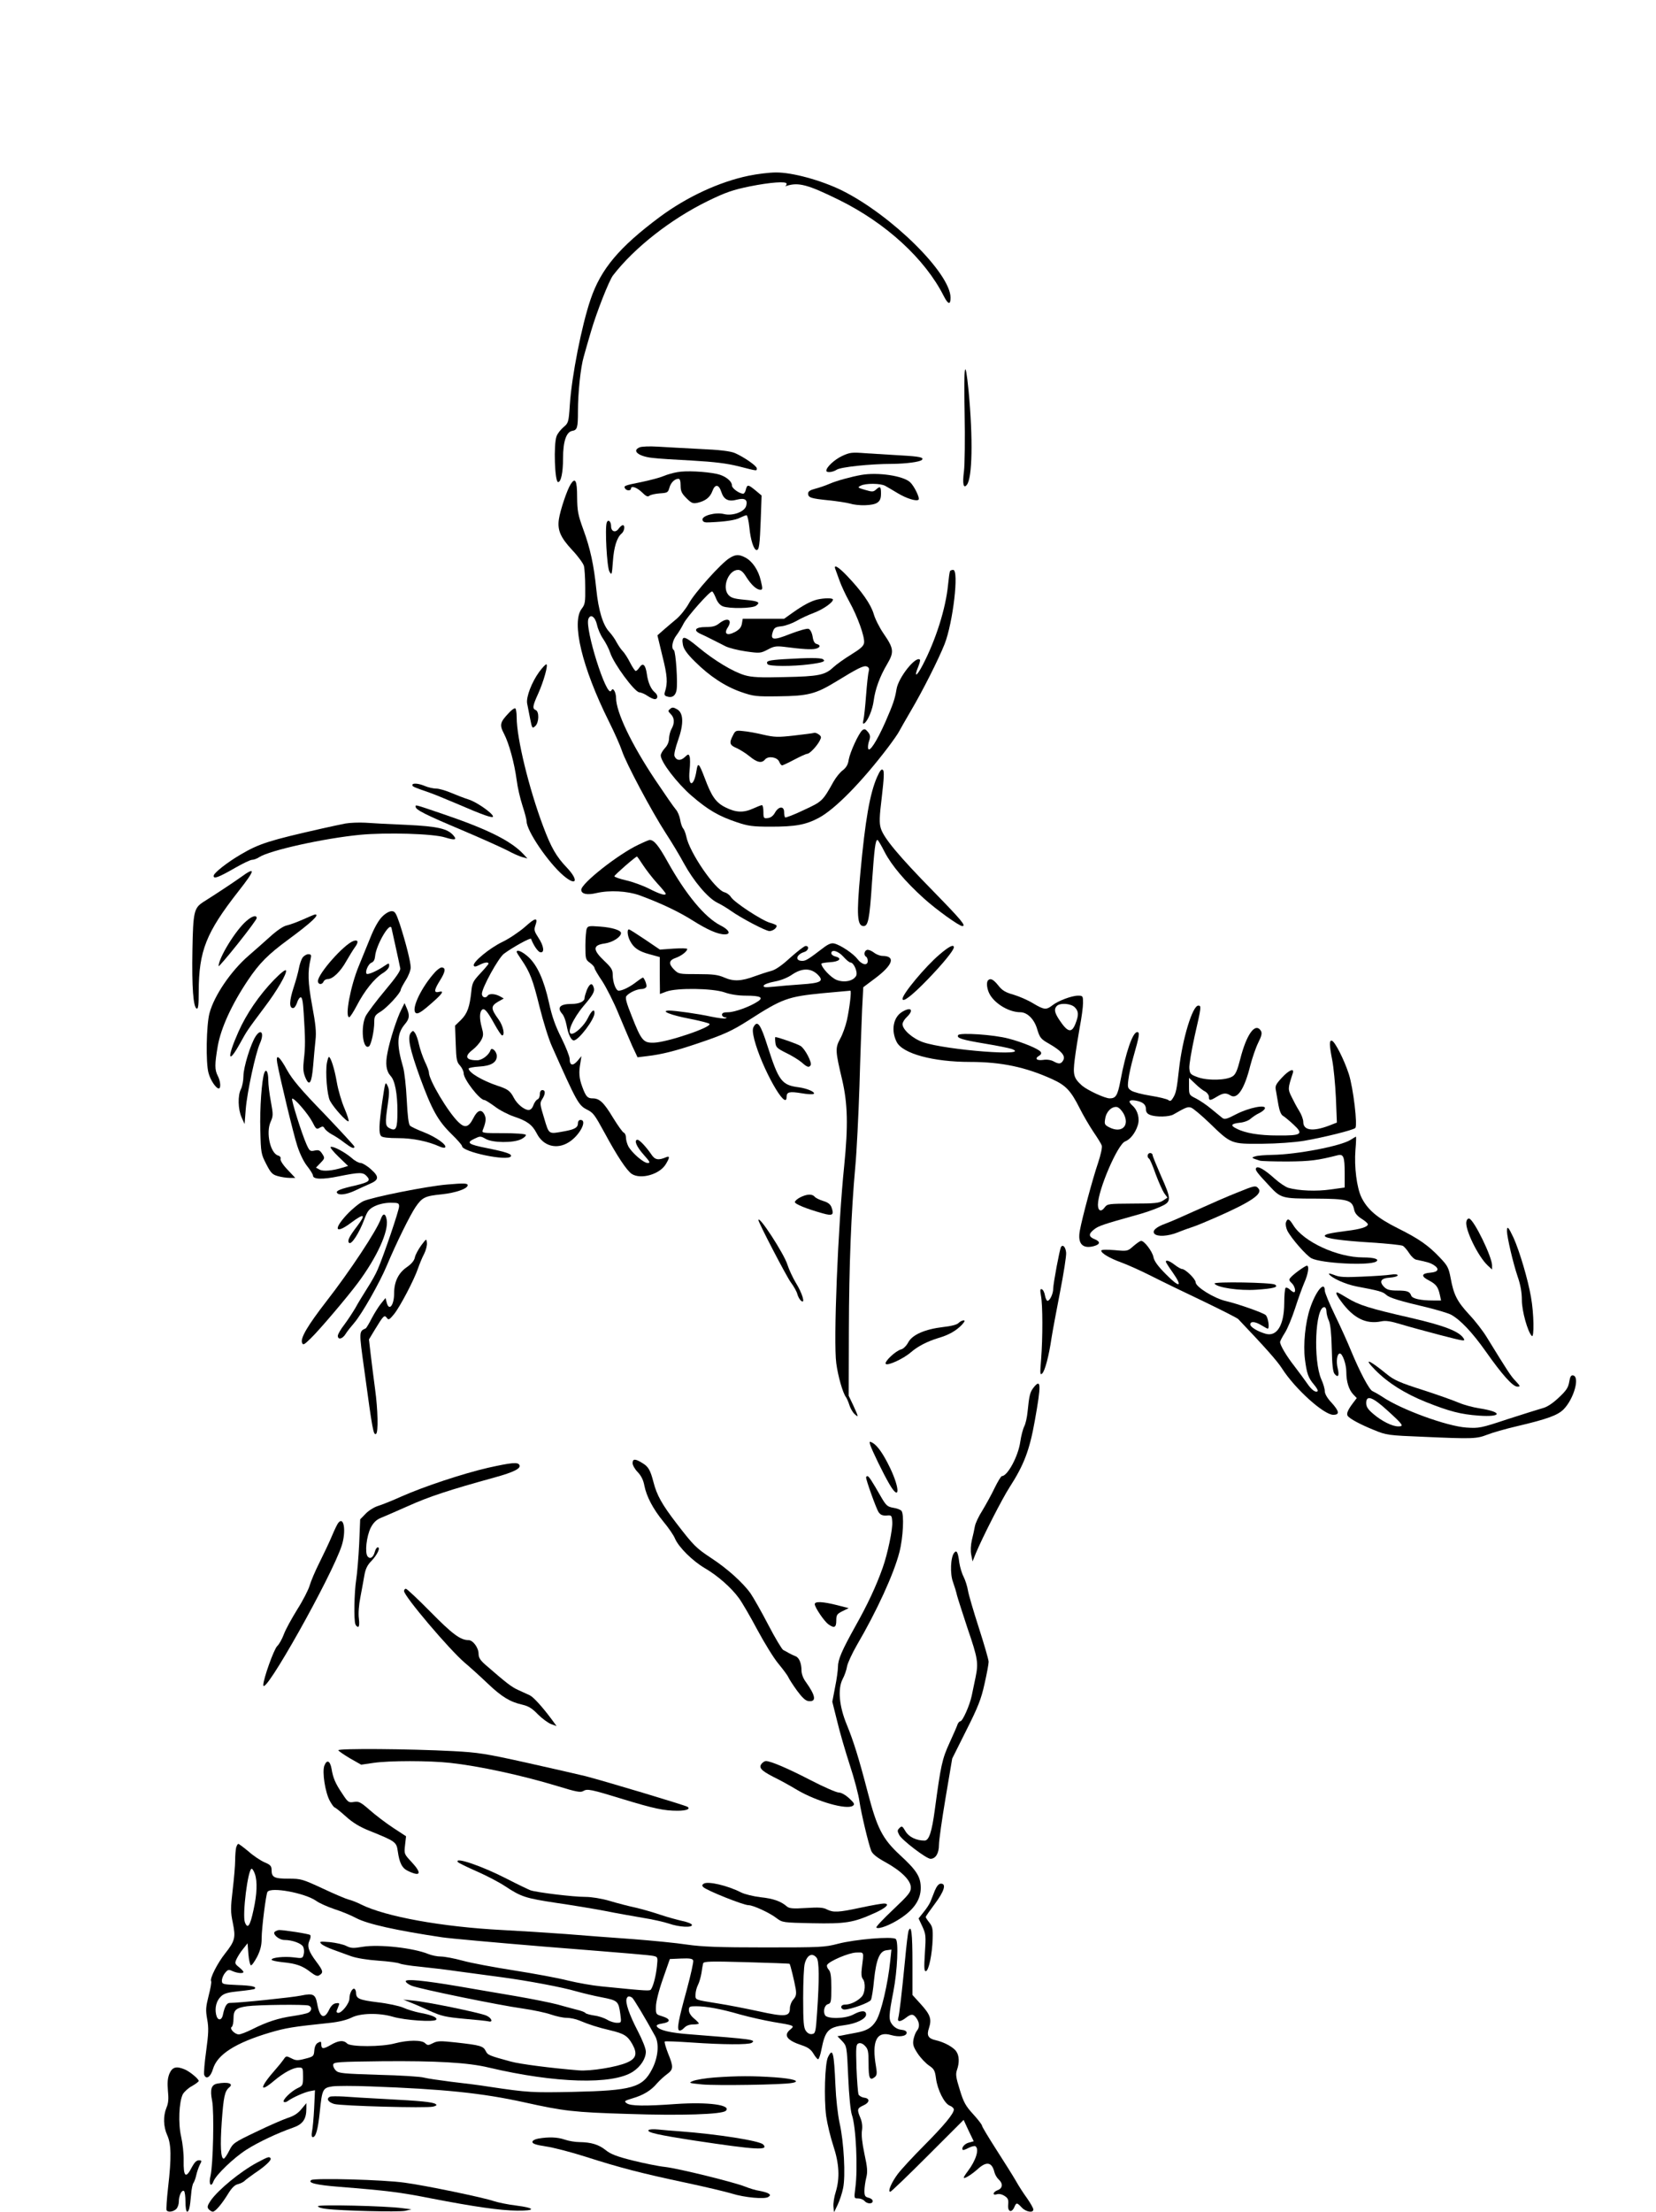 <?xml version="1.0" standalone="no"?>
<!DOCTYPE svg PUBLIC "-//W3C//DTD SVG 20010904//EN"
 "http://www.w3.org/TR/2001/REC-SVG-20010904/DTD/svg10.dtd">
<svg version="1.0" xmlns="http://www.w3.org/2000/svg"
 width="1000pt" height="1335pt" viewBox="0 0 1000 1335"
 preserveAspectRatio="xMidYMid meet">

<g transform="translate(0,1335) scale(0.1,-0.1)"
fill="#000000" stroke="none">
<path d="M4520 12289 c-178 -37 -373 -128 -535 -248 -246 -183 -357 -315 -419
-499 -53 -155 -114 -463 -125 -636 -7 -106 -9 -110 -39 -135 -17 -15 -36 -39
-41 -54 -19 -49 -11 -277 9 -277 18 0 30 59 30 143 0 101 19 159 55 166 31 5
35 19 35 119 0 112 16 265 35 329 7 27 27 95 44 153 31 108 109 308 133 338
129 167 348 339 573 449 109 53 151 67 253 88 125 25 222 32 222 16 0 -5 -3
-11 -7 -14 -5 -2 -1 -2 7 1 71 23 128 8 315 -84 285 -140 521 -357 634 -581
26 -51 41 -55 41 -10 0 147 -356 498 -655 647 -126 62 -302 110 -400 109 -38
0 -113 -9 -165 -20z"/>
<path d="M5825 10860 c3 -157 1 -316 -4 -355 -10 -75 -3 -107 17 -82 34 40 38
281 11 567 -21 212 -30 164 -24 -130z"/>
<path d="M3863 10650 c-50 -20 -8 -55 77 -64 30 -4 138 -11 239 -16 137 -8
210 -17 282 -35 114 -29 109 -29 109 -12 0 15 -80 70 -134 93 -28 11 -92 19
-210 24 -94 5 -209 11 -256 14 -47 3 -95 1 -107 -4z"/>
<path d="M5084 10597 c-46 -22 -94 -67 -94 -88 0 -14 39 -10 63 6 25 16 200
35 337 35 84 1 165 12 177 24 15 15 -16 21 -125 27 -64 4 -160 10 -212 13 -88
7 -99 5 -146 -17z"/>
<path d="M4090 10500 c-25 -4 -63 -15 -84 -24 -21 -9 -81 -25 -134 -36 -101
-20 -108 -23 -97 -39 8 -14 35 -14 35 -1 0 20 35 9 67 -22 24 -24 35 -29 45
-20 8 6 36 12 63 14 45 3 49 5 57 33 8 31 32 55 55 55 9 0 13 -14 13 -41 0
-33 6 -47 35 -76 30 -30 39 -34 67 -28 48 11 76 33 90 71 16 44 39 41 54 -6
15 -46 43 -60 94 -46 48 12 66 0 56 -37 -9 -36 -81 -63 -134 -50 -51 13 -135
-10 -130 -35 3 -13 13 -17 43 -15 95 4 156 13 184 28 17 8 34 15 39 15 5 0 13
-33 17 -72 7 -77 27 -138 44 -138 15 0 19 29 25 187 l5 142 -37 31 c-44 36
-50 37 -58 5 -3 -14 -10 -25 -16 -25 -23 0 -68 32 -68 49 0 27 -40 59 -90 70
-69 15 -190 21 -240 11z"/>
<path d="M5200 10483 c-61 -11 -149 -35 -190 -53 -25 -11 -64 -24 -87 -30 -31
-8 -43 -16 -43 -29 0 -25 17 -30 124 -41 50 -5 107 -14 126 -19 52 -16 142
-14 168 5 16 11 22 25 22 55 0 43 -5 47 -31 23 -15 -13 -22 -14 -65 -1 -45 13
-47 15 -27 25 29 16 122 15 149 -1 12 -6 46 -27 75 -44 53 -32 114 -51 126
-39 9 9 -26 82 -51 105 -41 39 -195 62 -296 44z"/>
<path d="M3446 10427 c-21 -32 -63 -156 -71 -211 -10 -66 10 -111 81 -187 35
-37 66 -80 70 -95 4 -15 8 -73 8 -129 1 -90 -1 -103 -21 -129 -64 -82 2 -356
164 -681 33 -66 68 -145 78 -175 23 -73 181 -369 264 -497 36 -55 86 -138 110
-183 59 -108 144 -209 201 -238 25 -12 63 -35 85 -51 61 -43 209 -121 231
-121 20 0 44 17 44 32 0 4 -18 12 -40 18 -48 13 -215 122 -236 155 -8 13 -26
26 -39 29 -57 15 -213 242 -231 338 -4 18 -12 40 -19 48 -7 8 -15 33 -18 54
-4 21 -15 48 -26 60 -11 12 -67 93 -126 181 -143 215 -235 407 -235 494 0 14
-5 33 -10 41 -9 13 -11 13 -20 0 -27 -43 -159 375 -137 434 13 33 41 13 52
-35 5 -25 22 -64 37 -85 15 -22 35 -60 43 -85 23 -68 145 -233 175 -238 14 -1
37 -12 51 -22 15 -10 34 -19 43 -19 20 0 21 24 0 41 -23 19 -41 59 -48 111 -8
56 -24 70 -44 40 -8 -12 -18 -22 -23 -22 -5 0 -20 23 -34 50 -14 28 -34 59
-45 70 -10 10 -26 34 -36 52 -9 18 -29 47 -44 63 -39 41 -66 130 -79 257 -15
147 -36 246 -79 363 -32 88 -36 111 -37 194 0 101 -11 122 -39 78z"/>
<path d="M3664 10196 c-12 -32 1 -270 16 -296 14 -24 15 -21 21 60 6 88 24
145 52 169 18 14 23 51 8 51 -6 0 -17 -10 -25 -21 -19 -27 -46 -18 -46 15 0
29 -18 44 -26 22z"/>
<path d="M4405 9981 c-50 -30 -212 -211 -245 -273 -17 -31 -51 -74 -76 -95
-25 -21 -61 -51 -80 -68 l-34 -30 30 -125 c30 -118 33 -163 15 -217 -5 -16 -2
-23 13 -27 30 -10 50 3 57 36 9 40 -4 236 -16 244 -17 10 -9 57 15 88 13 17
33 50 45 74 21 40 155 192 171 192 4 0 14 -18 23 -40 10 -26 25 -43 42 -50 41
-15 178 -13 201 4 28 21 14 28 -73 36 -63 6 -80 12 -96 31 -38 47 3 149 60
149 16 0 31 -12 49 -42 31 -49 62 -77 85 -78 15 0 15 6 3 56 -14 62 -51 117
-94 139 -38 20 -59 19 -95 -4z"/>
<path d="M5045 9913 c4 -10 15 -41 25 -69 10 -28 36 -85 59 -126 50 -90 93
-211 89 -247 -2 -20 -20 -36 -78 -72 -41 -25 -90 -60 -108 -77 -50 -47 -89
-55 -294 -59 -149 -4 -198 -1 -240 11 -72 21 -186 90 -282 170 -85 71 -103 73
-92 13 5 -25 25 -54 72 -100 88 -88 182 -150 279 -184 75 -26 90 -28 228 -26
176 2 222 14 341 86 137 84 171 101 190 94 13 -5 16 -13 12 -30 -4 -12 -11
-77 -16 -143 -5 -67 -12 -134 -16 -149 -5 -20 -4 -26 5 -21 21 13 50 82 57
137 9 69 37 146 81 220 43 73 41 94 -21 184 -25 36 -52 90 -60 119 -17 58 -73
138 -160 229 -54 57 -85 74 -71 40z"/>
<path d="M5737 9903 c-3 -5 -8 -42 -12 -83 -14 -143 -74 -333 -153 -484 -37
-71 -55 -78 -27 -10 8 20 13 39 10 42 -24 25 -129 -106 -141 -177 -10 -61 -21
-92 -68 -200 -52 -117 -98 -188 -104 -158 -2 10 1 31 7 47 8 24 6 34 -8 52
-15 18 -21 20 -34 10 -22 -19 -74 -132 -82 -178 -4 -29 -15 -47 -35 -63 -16
-11 -41 -42 -56 -68 -67 -120 -69 -121 -181 -173 -58 -28 -109 -47 -112 -44
-3 3 -6 18 -6 32 0 38 -33 36 -55 -3 -11 -20 -26 -31 -43 -33 -25 -3 -27 -1
-27 37 0 23 -4 41 -9 41 -5 0 -28 -9 -52 -20 -59 -27 -105 -25 -167 6 -59 29
-85 66 -127 179 -34 89 -41 96 -49 44 -16 -102 -52 -102 -42 0 4 37 4 75 0 85
-6 16 -8 15 -30 -5 -25 -23 -50 -20 -61 7 -4 10 6 52 21 94 36 101 34 167 -6
189 -21 12 -29 13 -41 2 -14 -11 -14 -14 4 -32 22 -22 24 -54 4 -89 -8 -14
-14 -39 -15 -57 0 -20 -9 -42 -25 -59 -14 -15 -25 -35 -25 -44 0 -39 99 -168
187 -244 100 -86 164 -123 275 -160 66 -22 94 -26 202 -26 148 0 211 11 290
53 98 52 259 216 418 425 30 40 62 85 69 100 8 15 40 71 71 124 69 117 165
307 202 400 51 130 88 448 52 448 -8 0 -17 -3 -19 -7z"/>
<path d="M4935 9731 c-40 -10 -86 -35 -148 -79 l-52 -37 -125 0 -125 0 -5 -30
c-4 -22 -15 -35 -42 -50 -48 -25 -69 -11 -43 28 30 47 -2 63 -51 25 -22 -18
-42 -23 -84 -23 -61 0 -76 -20 -30 -41 14 -6 45 -21 70 -34 25 -12 61 -31 81
-41 20 -10 75 -24 123 -31 85 -12 89 -11 132 11 36 20 52 22 96 17 116 -15
168 -18 193 -12 29 7 33 22 6 29 -12 3 -20 17 -24 45 -4 23 -14 42 -24 46 -9
4 -57 -10 -110 -30 -103 -41 -123 -39 -106 13 8 24 16 29 54 33 24 3 64 18 89
32 25 15 71 36 103 48 56 21 117 63 117 81 0 10 -51 10 -95 0z"/>
<path d="M4733 9371 c-93 -6 -110 -11 -98 -30 8 -14 153 -14 253 -1 82 11 101
18 81 31 -15 9 -86 9 -236 0z"/>
<path d="M3255 9293 c-44 -61 -78 -149 -72 -188 3 -16 11 -58 18 -92 12 -60
13 -62 31 -46 23 20 25 88 3 97 -21 8 -19 25 14 97 34 75 63 179 50 179 -5 0
-25 -21 -44 -47z"/>
<path d="M3073 9047 c-54 -57 -58 -72 -29 -127 30 -58 62 -175 76 -279 5 -42
21 -111 35 -154 14 -43 25 -85 25 -95 0 -57 130 -248 222 -327 80 -68 95 -30
20 49 -63 66 -94 120 -142 248 -86 229 -160 532 -160 658 0 27 -4 51 -8 54 -5
3 -23 -9 -39 -27z"/>
<path d="M4426 8911 c-24 -45 -20 -59 21 -76 20 -9 56 -31 79 -50 46 -38 74
-44 94 -19 20 23 73 14 85 -13 5 -13 13 -23 18 -23 4 0 38 16 74 35 36 19 71
35 78 35 14 0 58 46 75 79 11 21 10 26 -6 38 -10 7 -23 12 -29 9 -6 -2 -60 -9
-121 -16 -96 -11 -118 -10 -184 5 -41 10 -96 20 -122 22 -44 5 -48 3 -62 -26z"/>
<path d="M5296 8659 c-43 -99 -71 -255 -101 -583 -23 -247 -19 -316 20 -316
27 0 36 41 50 255 15 214 21 265 34 265 3 0 23 -33 43 -73 42 -81 125 -179
237 -280 74 -67 213 -167 232 -167 25 0 -6 37 -174 209 -207 211 -301 323
-318 381 -10 32 -9 68 6 190 13 112 15 154 7 162 -9 9 -18 -3 -36 -43z"/>
<path d="M2490 8611 c0 -9 10 -13 105 -46 28 -10 102 -40 165 -67 157 -68 222
-91 217 -75 -7 22 -101 87 -147 101 -25 8 -72 26 -105 40 -33 14 -74 26 -91
26 -17 0 -48 7 -67 15 -40 17 -77 20 -77 6z"/>
<path d="M2510 8480 c0 -18 59 -48 280 -141 118 -50 242 -106 275 -123 33 -18
74 -36 90 -40 l30 -8 -25 27 c-74 79 -216 150 -484 241 -179 61 -166 57 -166
44z"/>
<path d="M2085 8379 c-27 -5 -90 -19 -140 -30 -319 -72 -379 -91 -490 -156
-84 -49 -165 -113 -165 -130 0 -20 28 -10 129 48 47 27 93 49 103 49 10 0 30
7 43 16 63 41 391 114 610 135 159 15 442 7 513 -16 59 -18 73 -15 51 11 -35
42 -95 56 -283 65 -99 4 -212 10 -251 13 -38 2 -92 0 -120 -5z"/>
<path d="M3855 8251 c-121 -57 -345 -233 -345 -272 0 -25 35 -33 90 -20 81 19
188 13 261 -13 126 -46 234 -97 320 -151 90 -57 154 -85 195 -85 41 0 27 28
-27 55 -93 48 -207 185 -318 384 -55 99 -82 131 -108 131 -4 0 -35 -13 -68
-29z m28 -123 c19 -29 57 -78 85 -109 29 -31 52 -60 52 -63 0 -14 -34 -4 -99
29 -37 19 -100 42 -140 51 -39 9 -71 20 -71 25 0 7 128 119 137 119 1 0 18
-24 36 -52z"/>
<path d="M1454 8055 c-45 -32 -146 -99 -227 -150 -55 -36 -61 -58 -65 -290 -4
-224 5 -346 26 -353 9 -3 12 23 12 105 1 244 45 354 239 602 104 132 107 153
15 86z"/>
<path d="M2307 7816 c-21 -21 -47 -67 -69 -122 -20 -49 -52 -127 -71 -174 -50
-120 -86 -310 -58 -310 5 0 25 31 45 69 47 91 107 165 156 196 25 15 40 33 40
45 0 19 -1 18 -34 -4 -41 -28 -95 -51 -102 -44 -11 12 10 60 29 67 13 5 20 18
22 38 5 66 88 210 99 172 3 -14 46 -207 53 -244 3 -14 -26 -55 -93 -135 -53
-63 -104 -132 -115 -152 -33 -65 -19 -208 19 -184 13 8 32 94 32 146 0 35 4
43 39 64 40 25 121 113 121 132 0 5 14 31 30 57 17 26 30 61 30 77 0 33 -28
145 -66 263 -23 67 -29 77 -49 77 -14 0 -39 -14 -58 -34z"/>
<path d="M1830 7800 c-36 -16 -80 -32 -98 -36 -21 -4 -59 -30 -101 -68 -37
-33 -95 -85 -129 -114 -107 -92 -209 -242 -237 -348 -19 -71 -23 -299 -6 -360
11 -43 45 -94 62 -94 14 0 11 44 -6 76 -19 37 -19 69 0 180 19 108 84 251 182
397 69 103 122 156 243 245 140 103 193 153 163 152 -5 0 -37 -14 -73 -30z"/>
<path d="M1487 7790 c-65 -56 -167 -223 -167 -272 0 -5 52 55 115 134 63 79
115 149 115 156 0 21 -28 13 -63 -18z"/>
<path d="M3170 7755 c-36 -31 -97 -72 -137 -91 -75 -36 -179 -121 -172 -142 3
-9 11 -8 33 3 30 16 56 20 56 8 0 -3 -22 -29 -49 -58 -44 -47 -50 -58 -55
-111 -10 -93 -24 -132 -62 -170 l-36 -35 4 -109 c3 -96 6 -111 26 -132 12 -14
22 -35 22 -47 0 -36 97 -161 125 -161 6 0 34 -18 63 -39 28 -22 81 -49 116
-61 79 -26 110 -49 137 -101 39 -78 122 -100 195 -53 66 42 113 134 69 134 -8
0 -15 -8 -15 -19 0 -27 -18 -38 -84 -50 -95 -17 -90 -21 -120 79 -26 85 -27
92 -12 115 20 31 21 55 1 55 -9 0 -15 -9 -15 -25 0 -14 -6 -28 -14 -31 -8 -3
-19 -19 -25 -35 -6 -18 -17 -29 -29 -29 -26 0 -69 35 -89 73 -21 41 -36 53
-98 73 -93 31 -175 80 -175 104 0 4 29 10 64 12 71 4 106 25 106 63 0 29 -31
57 -38 36 -10 -30 -51 -61 -81 -61 -69 0 -79 24 -26 64 19 15 42 41 51 58 14
26 14 37 3 77 -14 51 -14 90 1 105 14 14 32 -6 75 -84 21 -38 42 -70 47 -70
19 0 6 59 -21 96 -47 65 -48 80 -6 106 l37 21 -23 13 c-29 16 -65 18 -74 4
-11 -18 -35 -11 -35 11 0 36 99 216 133 242 54 40 161 99 164 90 13 -36 41
-79 56 -81 27 -5 21 39 -12 88 -24 37 -27 47 -19 71 19 54 2 52 -62 -6z"/>
<path d="M3543 7744 c-4 -10 -8 -56 -8 -102 0 -80 1 -85 28 -104 15 -11 27
-25 27 -31 0 -6 21 -42 47 -80 25 -39 70 -127 98 -196 29 -69 66 -157 83 -195
l32 -68 57 7 c88 10 174 32 307 77 160 54 205 75 306 139 205 132 237 143 449
164 89 8 164 15 166 15 8 0 -5 -106 -21 -179 -8 -35 -26 -86 -41 -112 -30 -56
-29 -72 13 -249 33 -143 36 -275 12 -515 -38 -370 -66 -1064 -48 -1194 10 -77
40 -182 59 -205 4 -6 14 -27 20 -47 6 -20 21 -45 31 -54 26 -24 25 -19 -7 51
l-28 59 1 390 c1 399 14 720 39 995 8 85 19 304 25 485 5 182 13 390 16 463
l7 133 76 57 c104 79 120 131 40 132 -15 0 -38 9 -53 21 -15 11 -33 18 -41 15
-17 -6 -20 -32 -5 -41 6 -3 10 -15 10 -26 0 -30 -36 -23 -62 12 -24 32 -102
85 -141 94 -16 4 -35 -3 -66 -27 -89 -68 -105 -78 -126 -78 -47 0 -37 39 13
54 24 8 31 36 7 36 -8 0 -49 -32 -92 -70 -52 -48 -90 -74 -117 -81 -23 -6 -66
-20 -96 -31 -83 -31 -130 -33 -185 -9 -39 17 -68 21 -162 21 -113 0 -115 0
-144 29 -34 35 -30 55 14 70 33 12 67 39 67 53 0 4 -37 5 -82 2 l-83 -6 -90
61 c-49 33 -93 61 -97 61 -13 0 -9 -39 6 -68 22 -43 51 -64 118 -82 l62 -17 0
-111 c1 -62 1 -112 1 -112 0 0 18 7 40 15 64 23 277 20 350 -5 36 -13 85 -20
129 -20 88 0 109 -11 72 -35 -46 -31 -140 -65 -178 -65 -27 0 -38 -4 -38 -15
0 -8 8 -15 18 -16 12 0 13 -2 3 -6 -7 -3 -45 2 -85 10 -81 18 -219 37 -256 37
-56 -1 12 -28 123 -49 61 -12 116 -26 121 -31 19 -19 -255 -112 -337 -114 -62
-1 -74 12 -132 160 -33 82 -41 112 -32 122 16 20 63 42 91 42 13 0 26 6 29 13
4 10 -7 42 -19 56 -2 2 -20 -10 -41 -26 -40 -31 -85 -53 -107 -53 -17 0 -36
51 -36 97 0 29 -9 43 -49 81 -73 69 -73 97 1 107 48 7 98 39 98 63 0 17 -55
34 -127 39 -65 5 -73 4 -80 -13z m1550 -169 c17 -19 36 -35 43 -35 20 0 45
-59 34 -80 -17 -32 -72 -43 -118 -25 -35 14 -92 75 -92 98 0 3 23 7 52 9 56 3
76 23 34 34 -14 3 -26 12 -26 20 0 26 42 14 73 -21z m-154 -109 c38 -39 18
-50 -102 -58 -56 -4 -131 -10 -166 -14 -51 -5 -63 -4 -59 7 2 7 32 18 65 24
38 7 79 23 109 44 59 39 112 38 153 -3z"/>
<path d="M2134 7670 c-59 -22 -214 -198 -214 -242 0 -22 25 -24 34 -3 3 8 14
15 25 15 30 0 77 45 112 108 18 31 41 69 52 84 24 32 20 48 -9 38z"/>
<path d="M5673 7588 c-85 -72 -223 -238 -223 -267 0 -25 58 20 151 116 92 95
159 177 159 195 0 20 -30 5 -87 -44z"/>
<path d="M3120 7604 c0 -3 13 -24 29 -47 52 -76 69 -122 109 -284 22 -88 55
-195 75 -239 149 -334 160 -355 210 -381 40 -20 46 -28 109 -143 75 -139 133
-226 163 -246 54 -35 168 -3 205 58 25 41 25 52 3 43 -47 -20 -68 -17 -90 17
-30 44 -71 88 -83 88 -24 0 -6 -42 36 -89 39 -44 43 -51 25 -51 -25 0 -96 62
-117 101 -8 16 -14 39 -14 52 0 14 -6 27 -13 30 -7 2 -36 43 -65 90 -56 93
-82 117 -123 117 -31 0 -41 10 -63 70 -19 51 -22 87 -11 145 l6 40 -24 -29
c-28 -32 -47 -28 -47 12 0 15 -23 72 -50 127 -37 73 -57 130 -75 213 -30 136
-71 227 -125 276 -35 32 -70 47 -70 30z"/>
<path d="M1826 7568 c-8 -13 -17 -41 -21 -63 -4 -22 -18 -74 -32 -116 -26 -80
-28 -124 -3 -124 8 0 18 15 24 33 5 17 15 32 22 32 9 0 14 -28 18 -97 10 -155
10 -203 1 -278 -6 -56 -4 -78 9 -109 24 -57 38 -35 47 71 4 49 10 117 14 153
6 51 1 97 -20 210 -26 141 -28 205 -9 283 5 23 3 27 -15 27 -11 0 -27 -10 -35
-22z"/>
<path d="M2628 7483 c-81 -88 -145 -220 -119 -246 12 -12 36 3 109 68 55 49
65 66 33 58 -32 -8 -31 10 6 69 34 54 36 78 9 78 -7 0 -24 -12 -38 -27z"/>
<path d="M1654 7435 c-89 -92 -167 -206 -215 -315 -70 -158 -63 -201 11 -67
41 75 44 79 148 218 75 99 136 204 129 221 -3 8 -32 -15 -73 -57z"/>
<path d="M5967 7433 c-13 -12 -7 -58 12 -89 35 -57 117 -104 182 -104 43 0 86
-43 103 -105 15 -48 21 -57 69 -84 75 -43 102 -73 88 -100 -13 -24 -26 -26
-60 -7 -15 8 -40 12 -63 8 -40 -5 -52 9 -22 26 10 6 14 14 9 22 -11 18 -110
59 -195 81 -90 24 -294 37 -304 21 -11 -18 21 -28 164 -52 74 -12 146 -27 160
-32 125 -47 -396 -7 -536 41 -63 22 -124 76 -124 109 0 10 11 29 25 42 45 43
28 65 -26 33 -55 -32 -70 -113 -34 -183 36 -70 220 -120 443 -120 189 0 335
-31 496 -104 83 -38 112 -69 166 -176 21 -42 58 -105 82 -141 24 -35 47 -72
51 -83 4 -11 -5 -53 -22 -105 -32 -93 -96 -331 -110 -408 -15 -79 15 -113 84
-95 39 11 42 27 5 42 -37 15 -38 32 -3 59 25 21 59 32 249 85 50 13 116 36
147 50 73 32 73 42 7 190 -27 62 -50 118 -50 124 0 7 -7 12 -15 12 -16 0 -21
-25 -6 -34 5 -3 23 -45 40 -94 18 -48 41 -99 51 -114 l20 -27 -27 -18 c-23
-15 -51 -18 -181 -18 -150 -1 -154 -1 -172 -24 -21 -29 -40 -20 -40 17 0 88
119 365 164 382 30 11 62 51 76 96 14 40 1 91 -30 119 -30 27 -24 38 16 32 45
-8 64 -23 64 -53 0 -17 8 -28 26 -34 35 -14 115 -12 140 3 75 43 86 48 107 41
12 -4 62 -46 112 -94 130 -126 129 -125 315 -124 94 1 194 8 255 18 112 19
295 64 309 77 15 14 -12 242 -39 326 -28 86 -83 195 -102 201 -17 5 -16 -26 2
-118 8 -41 18 -143 22 -226 l6 -150 -46 -18 c-100 -38 -157 -30 -157 22 0 15
-11 45 -25 67 -14 22 -34 60 -46 85 -23 46 -22 51 8 143 10 32 -24 18 -67 -29
-37 -40 -41 -50 -35 -77 3 -18 10 -57 15 -87 6 -34 16 -59 27 -65 9 -5 38 -29
63 -52 64 -59 51 -68 -93 -67 -112 0 -197 14 -249 41 -40 19 -35 30 18 36 25
2 55 13 67 25 12 10 35 26 51 33 16 8 32 20 34 28 9 26 -96 5 -172 -34 -57
-30 -71 -34 -85 -23 -9 7 -38 31 -66 54 -27 23 -69 51 -92 63 -42 21 -43 22
-43 73 l0 52 38 -36 c20 -20 47 -41 60 -47 12 -7 22 -21 22 -31 0 -25 7 -25
48 0 38 23 55 25 82 8 42 -27 85 39 120 180 12 46 33 108 48 138 21 42 24 58
16 72 -34 53 -87 -21 -125 -172 -17 -67 -28 -92 -46 -103 -36 -24 -148 -27
-208 -6 -47 17 -50 21 -53 55 -2 20 13 107 32 194 41 178 41 184 22 184 -35 0
-96 -202 -116 -381 -14 -125 -18 -147 -37 -177 -11 -18 -17 -21 -28 -12 -8 6
-56 18 -107 26 -51 8 -104 22 -117 31 -21 14 -23 20 -17 67 3 28 17 89 30 136
37 130 40 150 23 150 -27 0 -69 -122 -101 -293 -17 -90 -28 -107 -65 -107 -29
0 -134 49 -167 77 -50 45 -56 64 -44 159 6 49 20 135 30 192 11 57 20 123 20
148 0 42 -1 44 -30 44 -38 0 -121 -31 -156 -59 -36 -28 -49 -27 -116 13 -31
19 -84 42 -118 52 -49 14 -68 25 -92 56 -30 37 -47 45 -61 31z m523 -163 c24
-24 25 -47 4 -100 -23 -58 -47 -52 -98 25 -29 44 -32 65 -14 83 20 20 85 15
108 -8z m295 -642 c39 -73 -11 -121 -86 -83 -29 15 -31 20 -25 53 6 42 39 74
70 70 12 -2 29 -19 41 -40z"/>
<path d="M3544 7375 c-7 -19 -14 -41 -14 -49 0 -21 -32 -36 -79 -36 -70 0 -90
-22 -55 -61 9 -10 20 -40 25 -66 10 -57 28 -93 44 -93 29 0 125 127 125 165 0
29 -18 15 -40 -30 -21 -44 -74 -95 -98 -95 -33 0 7 91 73 169 57 67 68 87 60
111 -9 30 -24 24 -41 -15z"/>
<path d="M2423 7255 c-26 -51 -69 -183 -83 -259 -14 -68 -8 -111 19 -141 26
-27 41 -108 41 -213 0 -104 -8 -121 -44 -104 -30 14 -32 27 -14 148 10 68 9
88 -2 111 -13 27 -14 22 -31 -92 -21 -146 -23 -197 -7 -213 8 -8 45 -12 103
-12 87 0 179 -19 248 -50 15 -7 30 -10 35 -6 13 14 -55 63 -127 91 -39 15 -77
33 -85 40 -9 9 -15 60 -20 159 -4 81 -14 168 -22 195 -40 137 -38 201 11 259
28 33 30 53 11 97 l-13 30 -20 -40z"/>
<path d="M4551 7152 c-8 -14 -6 -36 4 -77 45 -172 195 -438 195 -346 0 30 17
34 90 22 35 -6 67 -8 73 -4 15 9 -37 33 -90 40 -102 13 -121 38 -188 248 -42
133 -61 159 -84 117z"/>
<path d="M2481 7116 c-22 -26 -7 -98 56 -272 71 -193 107 -259 191 -341 34
-33 62 -65 62 -71 0 -35 276 -93 295 -62 8 14 -27 26 -141 49 -116 23 -131 33
-80 57 35 17 38 17 68 0 41 -25 170 -26 216 -2 18 9 30 21 27 26 -4 6 -64 10
-137 10 -120 0 -130 1 -123 18 19 47 22 71 11 93 -18 37 -43 29 -68 -21 -28
-55 -51 -61 -89 -24 -63 60 -179 255 -179 300 0 9 -11 39 -25 67 -13 29 -29
75 -35 103 -6 29 -17 59 -24 69 -11 15 -13 15 -25 1z"/>
<path d="M1544 7095 c-30 -45 -74 -188 -74 -240 0 -27 -7 -63 -15 -79 -20 -38
-18 -122 4 -171 l18 -40 7 90 c8 102 59 338 86 398 27 60 7 92 -26 42z"/>
<path d="M4682 7058 c3 -29 10 -36 64 -63 34 -16 76 -42 94 -57 34 -30 45 -34
55 -18 10 16 -34 99 -60 116 -18 12 -137 54 -153 54 -2 0 -2 -15 0 -32z"/>
<path d="M1674 6934 c18 -98 98 -430 121 -500 15 -47 39 -97 60 -123 19 -24
35 -50 35 -57 0 -23 57 -25 158 -4 125 25 144 25 167 0 25 -27 13 -36 -70 -56
-89 -20 -118 -32 -110 -44 10 -17 57 -11 110 14 27 13 67 31 88 40 56 24 58
43 7 88 -23 21 -52 38 -62 38 -11 0 -36 13 -54 30 -41 35 -111 73 -127 67 -6
-2 15 -28 47 -59 l58 -56 -33 -10 c-62 -19 -117 -24 -139 -12 l-22 12 27 28
c27 28 27 30 11 55 -14 22 -22 25 -46 20 -27 -6 -31 -3 -49 37 -29 65 -93 269
-87 276 10 9 96 -90 122 -140 22 -44 26 -47 45 -35 17 10 22 9 30 -6 6 -9 24
-24 42 -34 18 -9 52 -31 76 -50 44 -33 61 -40 61 -24 0 4 -82 93 -182 198
-141 145 -192 206 -224 263 -47 86 -70 103 -60 44z"/>
<path d="M1974 6934 c-10 -56 1 -196 19 -229 22 -42 103 -131 112 -123 3 3 -8
38 -25 78 -17 39 -38 110 -46 157 -14 82 -37 153 -48 153 -3 0 -8 -16 -12 -36z"/>
<path d="M1596 6874 c-15 -40 -28 -215 -24 -345 3 -139 5 -146 36 -206 27 -53
37 -63 69 -72 21 -6 53 -11 72 -11 l34 0 -48 51 c-27 28 -44 56 -41 64 3 8 -3
17 -15 20 -47 15 -74 138 -45 203 16 36 16 44 2 121 -9 46 -16 105 -16 132 0
48 -13 72 -24 43z"/>
<path d="M8156 6470 c-59 -38 -326 -89 -473 -91 -43 -1 -89 -4 -103 -9 -26 -8
-25 -9 28 -26 9 -3 85 -5 167 -5 137 1 182 7 304 38 34 8 41 -10 41 -108 l0
-87 -86 -12 c-85 -12 -191 -8 -254 10 -17 5 -54 30 -82 55 -62 56 -104 80
-113 64 -7 -11 5 -27 80 -107 69 -75 77 -77 276 -77 197 -1 224 -8 236 -66 4
-21 18 -38 44 -55 22 -13 39 -29 39 -34 0 -16 -46 -30 -129 -40 -100 -13 -131
-20 -131 -30 0 -15 100 -29 279 -40 96 -6 182 -15 192 -20 9 -5 27 -26 39 -45
12 -19 31 -37 43 -39 69 -14 84 -19 105 -32 36 -23 28 -42 -20 -46 -55 -4 -59
-22 -9 -47 43 -23 55 -38 66 -88 l7 -33 -49 0 c-74 0 -124 11 -131 29 -9 25
-23 31 -84 31 -45 0 -63 5 -79 21 -33 33 -21 54 34 57 26 2 47 8 47 14 0 6
-16 8 -42 4 -24 -4 -102 -9 -173 -12 -106 -5 -137 -3 -168 10 -21 8 -35 11
-32 6 15 -24 99 -62 166 -75 138 -26 160 -32 180 -51 20 -18 78 -36 256 -78
55 -14 116 -32 134 -41 56 -30 128 -105 212 -224 98 -139 162 -211 190 -211
19 0 18 3 -10 33 -29 29 -51 64 -176 267 -22 36 -69 97 -105 135 -73 79 -94
120 -112 220 -12 62 -18 75 -64 123 -70 74 -126 114 -257 179 -122 61 -182
112 -218 186 -28 58 -44 184 -36 285 4 45 5 82 3 81 -1 0 -16 -9 -32 -19z"/>
<path d="M2700 6200 c-122 -10 -457 -77 -507 -101 -23 -11 -67 -47 -98 -80
-85 -92 -70 -121 26 -49 79 59 91 52 36 -21 -49 -64 -61 -89 -49 -101 14 -14
62 61 92 142 19 51 28 62 64 80 26 12 62 20 94 20 47 0 52 -2 52 -22 0 -24
-93 -297 -129 -380 -11 -27 -40 -78 -64 -115 -24 -38 -56 -90 -71 -118 -16
-27 -46 -73 -67 -101 -22 -28 -39 -58 -39 -67 0 -26 28 -20 47 11 9 15 33 45
53 68 46 54 152 240 196 345 56 134 141 306 174 354 40 58 57 66 159 76 82 9
153 33 155 54 1 13 -21 14 -124 5z"/>
<path d="M7470 6151 c-52 -20 -161 -68 -243 -105 -81 -37 -166 -74 -189 -82
-56 -20 -82 -43 -67 -61 17 -19 81 -16 141 8 29 12 71 27 93 34 22 7 86 34
143 59 207 91 278 140 252 171 -17 21 -22 20 -130 -24z"/>
<path d="M4833 6123 c-18 -9 -33 -22 -33 -29 0 -12 71 -41 168 -68 60 -17 70
-10 53 37 -7 18 -22 30 -51 38 -22 7 -45 18 -51 26 -15 17 -46 16 -86 -4z"/>
<path d="M2300 5993 c-25 -71 -188 -317 -329 -498 -113 -146 -158 -222 -147
-250 6 -16 12 -13 52 26 53 51 220 248 285 335 116 156 187 312 174 382 -7 39
-22 41 -35 5z"/>
<path d="M8855 5977 c-11 -44 70 -211 129 -266 l26 -24 0 25 c0 51 -107 271
-137 282 -7 3 -15 -4 -18 -17z"/>
<path d="M4580 5985 c0 -15 167 -336 195 -375 19 -25 37 -58 40 -72 4 -15 14
-33 23 -40 27 -22 7 46 -33 110 -19 32 -41 80 -50 108 -19 64 -175 304 -175
269z"/>
<path d="M7765 5970 c-3 -10 1 -32 9 -49 25 -48 114 -149 145 -166 60 -31 349
-46 391 -20 22 14 -12 25 -79 25 -155 0 -359 94 -421 194 -25 41 -36 45 -45
16z"/>
<path d="M9100 5918 c1 -37 36 -189 64 -272 18 -51 26 -98 26 -144 0 -65 35
-191 60 -216 15 -15 13 136 -5 235 -18 105 -68 274 -105 357 -31 66 -40 76
-40 40z"/>
<path d="M2543 5832 c-17 -24 -35 -56 -38 -73 -4 -19 -21 -39 -50 -59 -49 -34
-75 -87 -75 -156 0 -73 -31 -112 -45 -56 l-7 27 -26 -32 c-15 -18 -40 -58 -57
-90 -16 -32 -33 -59 -36 -61 -42 -19 -42 -15 -9 -252 50 -369 55 -394 71 -385
14 9 11 146 -6 270 -8 61 -20 153 -26 205 l-11 95 35 58 c53 87 58 92 73 72
10 -14 15 -12 43 22 36 44 121 206 145 276 9 26 25 66 37 88 11 22 19 53 17
67 -3 27 -3 26 -35 -16z"/>
<path d="M6845 5829 c-36 -32 -36 -32 -115 -25 -49 4 -80 3 -80 -3 0 -16 51
-46 120 -71 36 -13 117 -49 180 -81 63 -32 205 -101 315 -153 110 -53 205
-101 212 -108 159 -167 236 -253 265 -299 78 -122 252 -279 309 -279 40 0 37
21 -11 74 -25 26 -40 53 -40 68 0 14 -9 46 -21 72 -50 114 -37 436 18 436 7 0
13 -11 13 -26 0 -14 7 -40 15 -57 9 -22 15 -76 17 -168 2 -96 7 -141 17 -152
21 -26 30 -11 19 33 -11 42 -4 90 13 90 16 0 39 -65 39 -112 0 -58 15 -106 41
-134 l22 -23 -25 -33 c-30 -40 -38 -62 -30 -74 12 -18 76 -52 157 -85 78 -32
84 -33 305 -42 292 -13 317 -12 381 13 30 12 110 35 179 51 183 43 246 66 282
102 62 63 100 197 57 205 -12 2 -18 -8 -23 -39 -6 -35 -17 -52 -64 -96 -36
-34 -71 -57 -97 -63 -22 -6 -116 -36 -210 -66 -163 -54 -173 -56 -250 -51
-118 8 -395 109 -508 186 -23 15 -50 30 -59 34 -19 7 -76 114 -131 247 -19 47
-62 142 -96 212 -34 70 -61 136 -61 147 0 63 -54 -1 -89 -106 -29 -86 -42
-219 -31 -307 11 -87 20 -113 55 -154 15 -18 25 -35 22 -39 -12 -11 -37 7 -64
47 -16 23 -50 69 -76 103 -48 61 -87 127 -87 146 0 6 13 31 29 56 16 25 43 91
61 146 18 56 43 126 56 156 24 54 31 103 16 103 -11 0 -83 -52 -99 -72 -11
-12 -9 -18 7 -33 19 -17 28 -55 13 -55 -3 0 -15 7 -25 17 -10 9 -21 13 -25 9
-4 -4 -8 -46 -8 -94 -1 -131 -44 -202 -112 -183 -49 14 -93 41 -93 56 0 21 29
19 68 -5 18 -11 35 -20 37 -20 13 0 3 69 -12 82 -17 15 -169 68 -238 84 -72
16 -185 86 -185 114 0 19 -62 80 -82 80 -6 0 -26 11 -44 25 -31 24 -54 32 -54
19 0 -3 18 -32 41 -64 63 -90 43 -96 -39 -13 -51 51 -73 82 -77 106 -7 34 -55
97 -74 97 -6 0 -26 -14 -46 -31z m1531 -991 c97 -88 104 -98 68 -98 -37 0
-101 32 -152 76 -32 27 -42 43 -42 65 0 50 37 38 126 -43z"/>
<path d="M6407 5823 c-8 -13 -47 -221 -47 -251 0 -32 -21 -75 -35 -74 -5 1
-12 16 -15 33 -3 18 -11 34 -19 37 -10 3 -11 -4 -5 -39 11 -56 11 -254 1 -383
-7 -87 -7 -98 6 -87 16 13 41 105 57 216 6 39 29 162 51 275 22 113 39 220 37
239 -3 33 -20 52 -31 34z"/>
<path d="M7334 5602 c15 -24 149 -44 252 -37 106 7 137 16 113 31 -20 13 -373
19 -365 6z"/>
<path d="M8070 5542 c0 -5 13 -27 29 -48 74 -101 150 -139 242 -120 26 6 58 1
120 -18 46 -14 153 -43 237 -65 147 -38 153 -39 139 -18 -27 41 -117 76 -317
122 -254 58 -313 77 -384 120 -64 38 -66 39 -66 27z"/>
<path d="M5788 5364 c-9 -10 -45 -19 -91 -24 -111 -13 -187 -46 -212 -92 -11
-21 -30 -40 -43 -43 -33 -8 -105 -76 -93 -88 12 -12 106 31 151 70 43 37 99
66 168 87 62 18 107 44 141 80 17 19 20 26 10 26 -8 0 -22 -7 -31 -16z"/>
<path d="M8305 5080 c77 -78 179 -142 306 -193 143 -57 210 -74 319 -82 142
-10 145 22 4 44 -39 6 -95 21 -125 34 -30 13 -128 48 -218 77 -135 43 -172 59
-215 94 -111 91 -147 103 -71 26z"/>
<path d="M6241 4974 c-21 -27 -26 -46 -36 -147 -3 -32 -12 -72 -20 -87 -8 -16
-19 -58 -24 -93 -12 -87 -77 -207 -111 -207 -5 0 -25 -33 -44 -72 -19 -40 -53
-101 -74 -136 -22 -34 -42 -77 -45 -95 -3 -17 -11 -55 -18 -82 -7 -31 -9 -66
-4 -90 l8 -40 20 50 c41 98 159 329 203 397 87 135 121 223 153 403 39 218 38
257 -8 199z"/>
<path d="M5255 4628 c11 -33 79 -174 115 -235 63 -109 67 -34 5 96 -41 85 -76
135 -106 152 -19 10 -20 9 -14 -13z"/>
<path d="M3820 4518 c0 -12 14 -37 31 -54 21 -22 34 -48 40 -81 13 -66 52
-141 116 -219 30 -36 61 -81 69 -101 22 -52 106 -135 179 -178 79 -46 162
-119 208 -183 19 -26 69 -112 111 -191 42 -78 99 -171 127 -204 28 -34 55 -70
60 -82 5 -11 28 -47 52 -80 31 -42 51 -61 69 -63 50 -6 44 32 -17 117 -15 20
-25 48 -25 67 0 45 -15 80 -37 87 -10 4 -27 12 -38 18 -11 7 -27 15 -35 19 -8
4 -49 72 -90 151 -41 79 -90 165 -107 190 -44 63 -141 151 -238 214 -92 61
-106 75 -210 210 -87 113 -119 170 -139 249 -19 73 -31 94 -69 116 -42 26 -57
25 -57 -2z"/>
<path d="M2946 4490 c-151 -35 -387 -113 -524 -174 -53 -24 -116 -49 -139 -56
-23 -7 -57 -28 -75 -47 l-33 -34 -6 -147 c-4 -81 -12 -178 -18 -217 -12 -76
-15 -244 -5 -269 3 -9 11 -16 16 -16 7 0 9 19 5 51 -4 30 0 82 9 127 8 43 19
101 24 131 7 41 18 64 44 90 35 37 55 81 37 81 -6 0 -13 -11 -17 -25 -9 -35
-28 -49 -44 -30 -18 22 -7 122 19 174 16 30 33 47 59 58 20 8 96 41 168 73
124 56 249 97 518 171 120 33 165 56 152 77 -10 17 -46 14 -190 -18z"/>
<path d="M5230 4432 c0 -18 61 -187 75 -209 12 -17 23 -22 48 -21 31 3 32 1
35 -37 4 -42 -28 -195 -58 -279 -39 -110 -92 -223 -163 -349 -84 -151 -107
-204 -107 -250 0 -17 -7 -72 -17 -120 l-17 -89 29 -116 c15 -64 50 -184 77
-267 27 -82 53 -181 58 -219 11 -74 54 -254 71 -298 8 -19 34 -40 83 -67 97
-53 156 -111 156 -153 1 -29 -12 -45 -107 -135 -59 -56 -105 -104 -101 -108
12 -13 87 16 148 57 81 54 120 113 120 182 0 67 -24 106 -128 201 -103 96
-136 160 -192 376 -55 211 -86 309 -126 407 -47 113 -56 217 -26 276 12 22 24
57 27 77 3 19 30 78 60 130 120 205 223 430 256 559 23 88 30 233 12 251 -7 7
-29 15 -50 18 -33 6 -42 13 -70 61 -60 105 -77 130 -85 130 -4 0 -8 -4 -8 -8z"/>
<path d="M2043 4158 c-6 -7 -23 -42 -38 -78 -15 -36 -49 -108 -75 -160 -27
-53 -53 -116 -60 -140 -7 -25 -40 -90 -75 -145 -34 -55 -71 -122 -81 -150 -10
-27 -28 -60 -40 -71 -20 -19 -84 -198 -84 -235 0 -80 416 661 474 843 27 86
13 178 -21 136z"/>
<path d="M5762 3977 c-22 -26 -26 -127 -7 -177 9 -25 20 -61 24 -80 5 -19 34
-109 64 -200 62 -181 66 -207 48 -295 -7 -33 -17 -82 -23 -110 -12 -58 -55
-155 -69 -155 -5 0 -12 -8 -16 -17 -3 -10 -25 -61 -49 -113 -45 -98 -53 -136
-89 -404 -18 -134 -35 -186 -62 -186 -50 0 -95 22 -115 56 -19 32 -22 34 -36
20 -14 -13 -14 -19 -2 -42 17 -32 164 -144 189 -144 31 0 51 33 51 84 0 26 18
154 40 284 l40 237 85 170 c71 141 90 189 110 280 14 61 25 121 25 134 0 13
-27 105 -59 205 -32 99 -62 201 -66 226 -4 25 -16 62 -26 82 -11 21 -22 59
-26 85 -8 64 -16 79 -31 60z"/>
<path d="M2440 3746 c0 -31 275 -355 367 -433 31 -26 93 -82 137 -124 86 -82
136 -112 211 -129 35 -8 59 -22 93 -58 26 -26 62 -52 80 -59 l33 -12 -27 37
c-57 77 -112 138 -135 149 -13 6 -45 21 -70 32 -42 19 -72 43 -201 155 -28 25
-38 41 -38 63 0 37 -34 83 -61 83 -49 0 -98 37 -229 170 -76 77 -143 140 -149
140 -6 0 -11 -6 -11 -14z"/>
<path d="M4920 3667 c0 -19 58 -105 83 -122 35 -25 47 -19 47 23 0 34 4 40 38
57 l37 18 -70 18 c-87 22 -135 24 -135 6z"/>
<path d="M2043 2785 c2 -5 34 -27 71 -49 l67 -38 75 11 c95 14 335 14 462 0
175 -19 434 -75 651 -141 111 -34 137 -39 153 -29 25 15 44 11 243 -50 184
-56 245 -69 326 -69 54 0 81 11 60 24 -16 10 -507 157 -616 185 -44 11 -204
47 -355 81 -248 55 -292 62 -445 70 -267 14 -696 17 -692 5z"/>
<path d="M1959 2693 c-15 -38 5 -164 33 -214 12 -22 25 -39 29 -39 3 0 34 -24
67 -54 42 -38 85 -64 143 -87 159 -64 163 -68 171 -123 10 -72 26 -103 63
-120 76 -36 84 -14 20 55 -45 48 -45 49 -39 102 l6 53 -78 51 c-44 29 -107 77
-141 107 -56 49 -67 54 -96 49 -32 -5 -36 -2 -70 50 -42 62 -56 95 -65 151 -9
48 -28 57 -43 19z"/>
<path d="M4600 2705 c-20 -24 -5 -42 69 -80 39 -19 103 -54 144 -79 119 -70
300 -122 337 -96 13 9 9 16 -22 45 -23 21 -48 35 -63 35 -14 0 -92 34 -173 76
-137 71 -239 114 -267 114 -7 0 -18 -7 -25 -15z"/>
<path d="M1426 2198 c-3 -13 -6 -48 -6 -78 0 -30 -7 -111 -15 -179 -13 -110
-13 -131 1 -198 18 -89 13 -109 -47 -185 -46 -58 -94 -152 -84 -167 3 -6 -4
-45 -15 -87 -17 -68 -19 -86 -9 -142 10 -54 8 -87 -6 -192 -10 -70 -15 -135
-12 -144 12 -31 39 -13 53 35 26 88 136 158 344 220 99 29 138 35 357 58 59 6
106 18 135 32 54 28 166 30 249 6 73 -22 253 -34 263 -18 9 13 -28 29 -101 42
-29 6 -73 19 -97 30 -25 11 -95 26 -157 33 -111 14 -129 22 -129 58 0 9 -4 19
-9 23 -13 7 -31 -27 -31 -59 0 -28 -45 -86 -67 -86 -9 0 -13 6 -9 15 3 8 9 22
12 31 5 12 1 15 -17 12 -16 -2 -30 -15 -42 -40 -29 -60 -56 -47 -71 34 -11 61
-24 68 -100 52 -54 -11 -371 -44 -429 -44 -18 0 -31 -23 -41 -72 -8 -37 -33
-36 -41 2 -9 42 2 84 30 110 19 18 42 24 111 31 48 5 90 11 92 14 14 13 -18
20 -104 23 -90 4 -94 5 -94 27 0 12 8 33 19 46 17 21 22 22 45 11 30 -13 66
-16 66 -5 0 4 -12 17 -27 29 -25 20 -26 24 -15 48 7 15 24 43 40 62 l27 34 5
-65 c3 -36 10 -66 15 -68 6 -1 22 22 38 52 20 40 27 70 27 110 0 63 26 266 35
281 20 32 224 -6 293 -53 20 -15 71 -37 112 -51 41 -13 100 -37 131 -54 69
-36 239 -74 519 -116 48 -7 314 -31 615 -56 554 -44 631 -51 659 -56 28 -6 29
-7 23 -63 -6 -57 -21 -116 -35 -138 -8 -12 -10 -12 -302 17 -52 5 -142 21
-200 35 -58 15 -204 42 -325 61 -121 19 -261 45 -311 59 -51 14 -110 25 -132
25 -22 0 -55 7 -75 15 -90 37 -296 60 -396 44 -58 -10 -72 -9 -100 5 -17 9
-62 19 -99 23 -60 5 -66 4 -52 -10 8 -9 40 -24 70 -35 30 -11 80 -29 110 -40
35 -12 96 -22 165 -27 61 -4 118 -12 128 -17 11 -5 65 -14 120 -19 56 -6 163
-18 237 -29 74 -10 191 -26 260 -35 157 -21 365 -60 450 -85 36 -10 105 -27
153 -36 98 -19 102 -23 113 -102 7 -52 6 -52 -21 -52 -15 0 -42 8 -59 19 -17
10 -52 22 -78 25 -26 4 -50 11 -53 15 -2 5 -26 14 -52 20 -27 7 -79 21 -118
32 -38 10 -151 33 -250 50 -99 17 -254 43 -345 59 -212 36 -320 46 -320 31 0
-7 16 -19 35 -27 46 -19 528 -118 673 -138 62 -9 138 -25 169 -36 32 -11 74
-20 95 -20 21 0 55 -7 76 -16 60 -25 113 -42 186 -59 84 -20 106 -33 135 -85
31 -56 23 -86 -33 -110 -61 -27 -220 -53 -291 -47 -163 13 -356 38 -410 53
-132 36 -140 39 -152 64 -15 30 -34 35 -177 51 -98 11 -115 10 -142 -4 -28
-14 -32 -14 -47 0 -20 20 -102 20 -182 -1 -80 -22 -268 -22 -289 -1 -21 22
-53 19 -101 -10 -44 -25 -55 -24 -55 7 0 15 -3 17 -19 8 -13 -6 -21 -23 -23
-47 -3 -35 -5 -37 -56 -50 -46 -12 -56 -11 -83 3 -30 15 -32 15 -47 -8 -9 -13
-30 -39 -47 -58 -98 -111 -102 -148 -9 -69 60 50 115 79 149 79 24 0 25 -3 25
-55 0 -52 -2 -55 -34 -70 -39 -19 -93 -72 -82 -82 4 -4 15 -2 24 5 29 21 98
52 132 59 l32 6 -5 -109 c-3 -60 -9 -124 -13 -141 -4 -22 -2 -33 5 -33 18 0
31 45 42 152 14 137 18 145 75 154 26 4 131 4 233 0 440 -16 673 -40 927 -96
239 -53 298 -60 624 -70 323 -11 571 -3 593 19 35 35 -105 54 -299 41 -192
-14 -277 -12 -299 4 -18 13 -15 15 34 30 66 19 113 48 148 90 16 18 43 43 61
56 39 29 40 43 6 126 -14 36 -23 68 -20 71 3 3 76 0 163 -6 187 -13 343 -14
362 -2 29 19 5 22 -367 51 -126 9 -192 25 -206 49 -4 7 8 13 34 17 51 8 51 27
0 43 -39 12 -40 12 -39 59 0 28 17 96 42 167 l42 120 68 3 c51 2 69 0 73 -12
3 -7 -15 -88 -39 -177 -51 -185 -60 -236 -46 -245 6 -3 19 3 30 15 13 14 32
21 54 21 19 0 35 3 35 6 0 3 -13 17 -30 31 -18 15 -30 34 -30 49 0 22 4 24 43
24 63 0 150 -16 267 -50 58 -16 148 -36 200 -45 128 -21 130 -22 103 -45 -44
-35 -22 -66 70 -96 36 -12 54 -25 69 -50 11 -19 24 -34 28 -34 5 0 14 26 20
57 23 117 41 136 141 149 70 9 129 38 129 64 0 26 -29 26 -77 0 -48 -26 -157
-28 -171 -4 -13 24 -3 62 19 67 17 5 19 15 19 98 0 71 -4 97 -16 110 -9 10
-13 23 -9 29 14 23 129 72 174 74 51 1 48 10 35 -96 -4 -32 -2 -53 6 -63 18
-22 15 -83 -6 -107 -25 -27 -68 -48 -99 -48 -16 0 -25 -6 -25 -15 0 -8 9 -15
19 -15 37 0 151 41 160 58 5 9 14 63 19 120 13 125 34 176 76 180 l29 4 -7
-67 c-14 -139 -55 -313 -85 -362 -27 -44 -58 -62 -127 -74 -32 -6 -70 -13 -83
-16 l-24 -4 28 -29 c28 -30 29 -30 37 -217 5 -116 14 -203 22 -228 25 -69 37
-326 21 -442 -8 -63 -8 -63 17 -63 14 0 31 -7 38 -15 16 -19 50 -20 50 -1 0 8
-11 17 -25 20 -21 5 -25 12 -25 42 0 19 5 55 11 79 9 36 7 61 -11 144 -14 66
-19 115 -15 140 4 26 1 51 -9 76 -22 52 -20 59 17 76 39 17 42 43 5 47 -14 2
-30 11 -34 20 -3 9 -9 81 -12 159 -4 128 -3 143 13 149 10 4 25 -1 38 -15 19
-19 22 -33 22 -108 0 -88 7 -104 37 -81 13 11 15 22 8 63 -27 154 3 217 91
191 49 -14 94 -7 94 14 0 10 -12 16 -32 18 -21 2 -40 13 -54 30 -24 30 -23 53
6 202 24 125 32 302 14 316 -21 17 -246 -2 -349 -29 -80 -21 -105 -22 -440
-22 -279 0 -380 4 -471 17 -64 10 -210 24 -325 33 -115 8 -299 22 -409 31
-110 8 -282 19 -381 24 -366 19 -706 81 -853 154 -25 13 -59 26 -76 30 -16 4
-87 34 -157 67 -121 56 -130 59 -205 59 -87 0 -103 8 -103 52 0 24 -7 32 -43
47 -23 10 -67 39 -96 65 -30 25 -58 46 -62 46 -4 0 -9 -10 -13 -22z m113 -159
c16 -46 13 -122 -8 -217 -21 -98 -35 -118 -52 -76 -17 44 18 324 41 324 4 0
13 -14 19 -31z m3392 -506 c16 -18 17 -130 3 -333 -8 -117 -10 -125 -31 -128
-13 -2 -27 5 -37 20 -13 18 -16 53 -16 198 0 96 4 191 10 209 14 51 45 66 71
34z m-163 -37 c5 -6 29 -105 37 -151 5 -33 2 -45 -14 -64 -12 -13 -21 -37 -21
-53 0 -51 -28 -54 -191 -18 -79 17 -187 38 -239 46 -149 24 -140 21 -140 55 0
16 7 43 15 58 8 16 17 48 21 72 3 24 8 50 10 58 4 12 45 13 261 7 142 -4 259
-8 261 -10z m-951 -204 c9 -6 81 -126 139 -232 26 -46 18 -131 -19 -201 -57
-110 -119 -128 -478 -136 -243 -5 -271 -4 -504 31 -55 9 -158 22 -230 30 -71
9 -145 20 -164 25 -19 6 -142 14 -274 17 -217 7 -242 9 -259 26 -11 11 -18 27
-16 36 3 15 30 17 293 20 331 3 522 -8 646 -38 402 -95 749 -105 871 -25 47
31 78 79 78 121 0 19 -21 71 -49 125 -51 98 -76 171 -67 195 6 16 15 17 33 6z
m-1953 -48 c21 -8 20 -31 -2 -43 -10 -5 -51 -14 -92 -20 -86 -12 -158 -35
-247 -80 -34 -17 -70 -31 -81 -31 -24 0 -58 35 -43 45 6 3 11 26 11 49 0 53
13 66 82 76 65 9 350 12 372 4z"/>
<path d="M2764 2111 c3 -5 54 -30 113 -56 60 -26 138 -67 174 -91 97 -64 123
-72 307 -100 91 -13 223 -35 292 -48 69 -14 172 -32 230 -42 58 -9 129 -25
159 -35 63 -22 145 -26 139 -7 -3 7 -29 17 -59 23 -30 7 -90 23 -134 38 -44
15 -111 34 -150 43 -38 8 -108 26 -154 40 -48 14 -109 24 -145 24 -77 0 -295
27 -333 40 -15 6 -80 37 -144 70 -148 76 -314 133 -295 101z"/>
<path d="M4250 1980 c-11 -7 -12 -12 -3 -21 20 -20 242 -109 273 -109 28 0
128 -46 169 -78 36 -27 38 -27 217 -31 201 -4 248 4 372 60 73 32 100 59 59
59 -12 0 -75 -11 -140 -25 -135 -29 -164 -30 -203 -11 -21 12 -50 14 -126 9
-80 -5 -101 -3 -116 9 -35 31 -82 48 -159 56 -43 5 -96 18 -118 29 -82 42
-200 69 -225 53z"/>
<path d="M5645 1938 c-9 -24 -21 -53 -26 -66 -5 -13 -23 -41 -41 -63 l-31 -39
23 -49 c21 -46 22 -57 15 -161 -6 -92 -4 -111 7 -108 17 6 37 102 40 194 2 60
-1 75 -20 99 -12 15 -22 30 -22 34 0 3 25 39 55 79 57 76 71 122 37 122 -13 0
-25 -14 -37 -42z"/>
<path d="M5486 1694 c-3 -8 -13 -88 -21 -177 -19 -195 -34 -326 -41 -349 -7
-24 14 -23 46 2 32 25 45 25 64 -2 20 -28 20 -56 2 -77 -7 -9 -16 -32 -20 -52
-5 -30 -1 -44 26 -85 18 -27 49 -59 68 -72 30 -20 36 -30 42 -77 9 -70 51
-153 83 -165 14 -5 25 -16 25 -23 0 -25 -58 -95 -180 -218 -66 -66 -138 -144
-159 -172 -38 -51 -62 -107 -45 -107 5 0 107 98 226 217 l217 217 30 -65 31
-64 -29 -8 c-26 -6 -48 -33 -37 -44 2 -3 18 3 35 12 18 9 36 13 41 10 25 -16
4 -85 -46 -151 -13 -17 -24 -34 -24 -38 0 -11 43 15 83 50 54 50 87 44 102
-18 4 -15 15 -34 26 -44 27 -24 24 -53 -6 -64 -30 -11 -34 -34 -5 -25 13 4 31
0 46 -10 21 -13 25 -23 22 -53 -4 -43 20 -52 37 -15 12 29 16 29 45 -2 25 -27
70 -34 70 -12 0 8 -17 38 -38 68 -22 30 -52 77 -67 104 -16 28 -68 111 -117
187 -48 75 -88 141 -88 147 0 6 -24 37 -53 69 -45 49 -58 71 -81 147 -24 76
-26 95 -17 121 15 43 14 86 -5 112 -17 25 -74 56 -121 66 -48 11 -59 29 -43
75 17 54 8 80 -50 144 l-50 55 0 195 c0 177 -7 235 -24 191z"/>
<path d="M1661 1691 c-20 -13 22 -51 57 -51 46 0 101 -20 112 -40 6 -11 8 -31
4 -46 -6 -25 -8 -26 -61 -19 -57 7 -133 -1 -133 -14 0 -5 29 -11 64 -15 84 -8
123 -22 170 -59 29 -22 43 -28 54 -20 26 16 24 26 -18 82 -47 63 -57 93 -41
128 7 14 8 29 4 33 -7 7 -156 30 -187 30 -6 0 -17 -4 -25 -9z"/>
<path d="M2473 1265 c21 -8 75 -31 120 -52 73 -33 97 -38 212 -49 72 -6 136
-13 144 -15 31 -9 20 21 -13 35 -44 18 -358 83 -441 90 l-60 6 38 -15z"/>
<path d="M5000 933 c-19 -38 -25 -250 -11 -357 7 -47 26 -127 43 -178 36 -109
40 -195 15 -278 -10 -30 -16 -71 -14 -90 l3 -35 22 46 c12 25 27 70 33 100 16
73 5 279 -21 394 -11 51 -22 149 -25 225 -9 204 -16 232 -45 173z"/>
<path d="M1023 833 c-11 -28 -13 -54 -9 -103 5 -49 3 -75 -9 -103 -20 -49 -19
-113 5 -166 24 -53 26 -133 5 -315 -8 -71 -12 -133 -9 -138 8 -13 41 -9 58 8
9 8 16 29 16 45 0 36 17 72 31 64 5 -4 9 -33 9 -66 0 -32 4 -59 10 -59 11 0
17 24 24 103 2 32 9 64 14 70 5 7 13 28 17 47 4 19 14 47 21 62 14 26 13 28
-6 28 -13 0 -26 -13 -40 -39 -38 -75 -53 -62 -51 40 1 38 -6 101 -15 141 -19
81 -13 211 10 257 8 14 32 37 55 49 23 13 41 27 41 31 0 12 -53 56 -83 69 -52
22 -76 16 -94 -25z"/>
<path d="M4315 810 c-55 -4 -113 -14 -130 -21 -29 -12 -26 -13 55 -21 85 -8
490 -2 543 9 56 10 9 26 -105 34 -132 9 -224 9 -363 -1z"/>
<path d="M1312 773 c-36 -7 -45 -35 -31 -104 13 -69 6 -388 -10 -454 -12 -47
3 -73 18 -32 15 39 122 142 199 191 70 45 189 101 281 133 59 20 81 51 81 115
l0 33 -30 -36 c-20 -25 -46 -42 -82 -53 -29 -10 -115 -47 -191 -84 -134 -64
-140 -68 -163 -114 -13 -26 -28 -48 -33 -48 -18 0 -22 78 -12 222 11 153 18
185 45 208 29 23 -7 35 -72 23z"/>
<path d="M1993 694 c-25 -11 -12 -33 25 -44 44 -12 556 -26 597 -16 21 5 25
10 15 16 -19 12 -92 19 -305 30 -99 5 -211 12 -250 15 -38 2 -76 2 -82 -1z"/>
<path d="M3916 492 c-9 -14 59 -29 279 -63 372 -56 451 -61 413 -23 -22 22
-274 62 -503 79 -44 3 -103 8 -132 11 -28 3 -54 1 -57 -4z"/>
<path d="M3250 441 c-21 -4 -35 -12 -35 -20 0 -11 22 -18 80 -27 44 -6 152
-34 240 -62 212 -68 346 -102 605 -157 118 -25 244 -55 280 -66 77 -24 199
-35 220 -20 13 10 13 12 0 21 -8 5 -33 12 -55 16 -22 3 -60 15 -85 25 -64 26
-399 109 -484 119 -39 4 -127 22 -196 39 -96 24 -134 39 -163 63 -43 34 -88
47 -158 48 -26 0 -66 7 -89 15 -43 15 -97 17 -160 6z"/>
<path d="M1552 296 c-102 -55 -233 -163 -279 -228 -21 -31 -23 -41 -13 -53 7
-8 18 -15 25 -15 16 0 56 48 95 112 20 32 38 50 57 54 15 4 34 13 41 21 7 7
35 27 60 45 62 41 103 79 96 90 -8 12 -14 10 -82 -26z"/>
<path d="M1880 191 c-25 -17 30 -30 168 -41 288 -23 364 -32 556 -70 264 -51
412 -72 518 -74 116 -1 112 16 -5 31 -51 6 -112 19 -136 27 -56 20 -415 95
-538 111 -124 18 -544 29 -563 16z"/>
<path d="M1920 33 c0 -6 21 -13 48 -16 89 -12 438 -20 478 -12 l39 9 -55 7
c-99 14 -510 23 -510 12z"/>
</g>
</svg>
